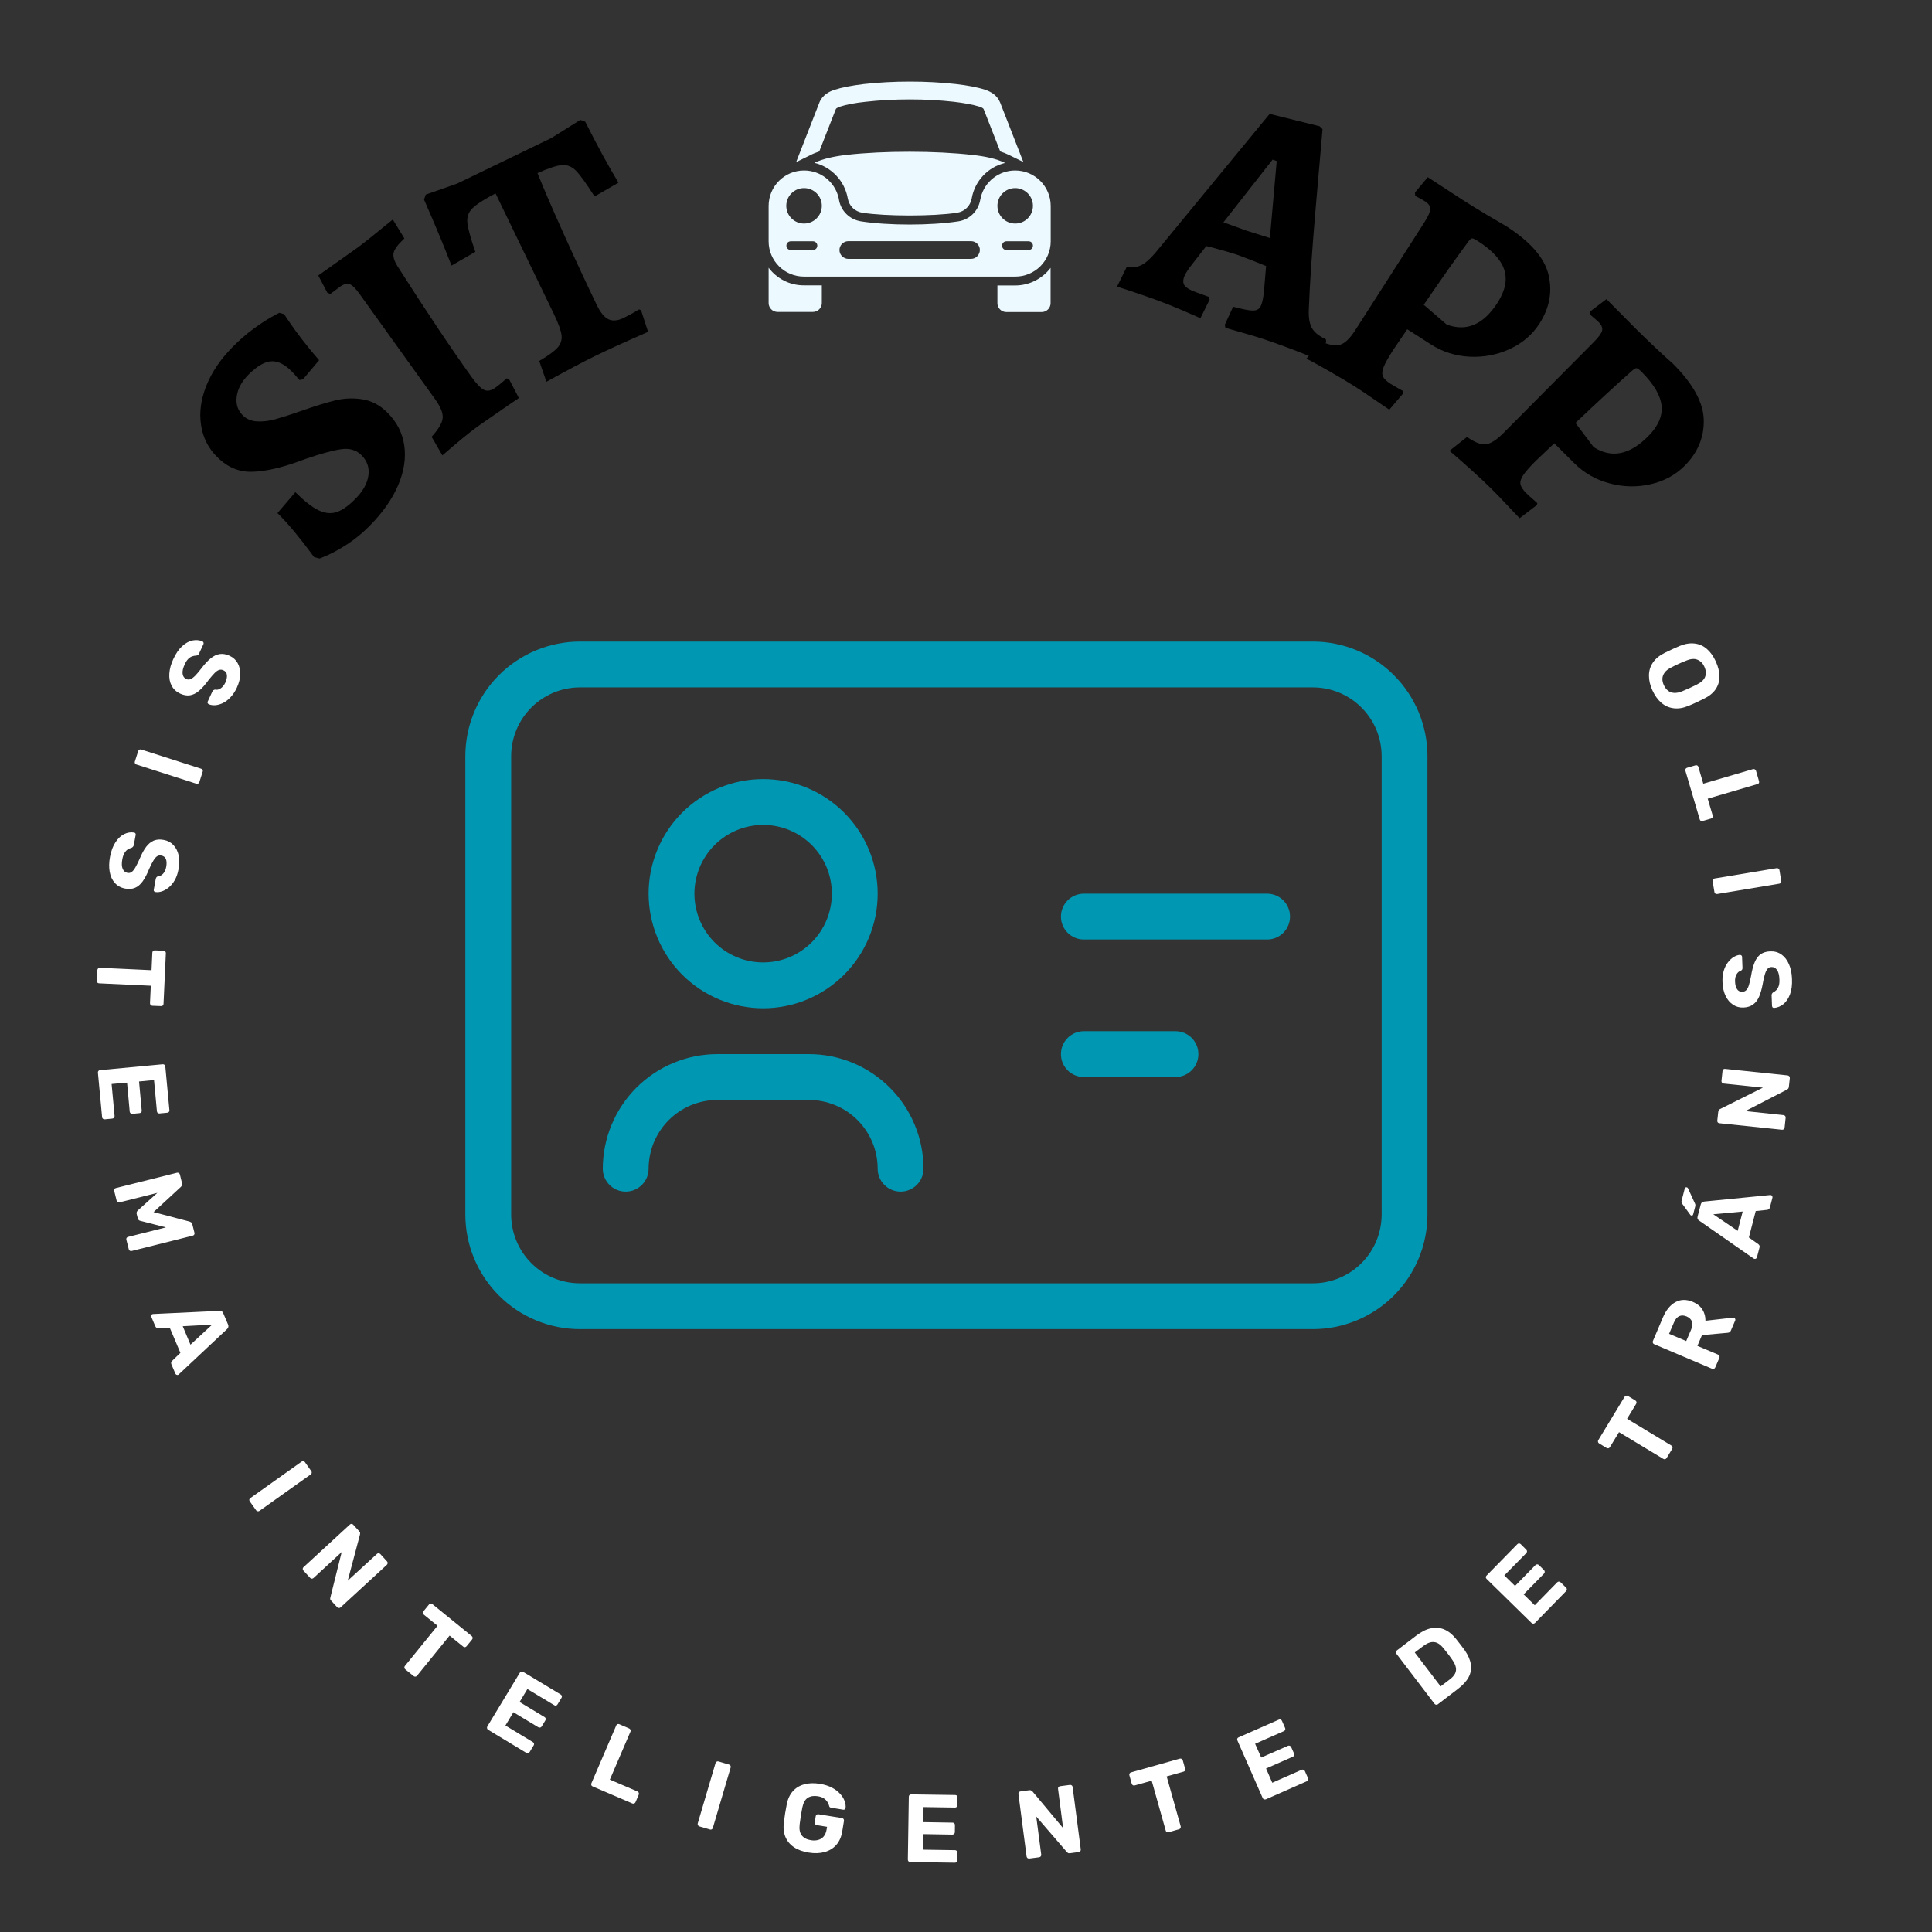<svg xmlns="http://www.w3.org/2000/svg" xmlns:xlink="http://www.w3.org/1999/xlink" width="500" zoomAndPan="magnify" viewBox="0 0 375 375" height="500" preserveAspectRatio="xMidYMid meet" version="1.0"><rect x="0" y="0" width="375" height="375" fill="#333333" stroke="none"/><defs><g/><clipPath id="722834cc33"><path d="M 90.32 124.504 L 277.07 124.504 L 277.07 258 L 90.32 258 Z M 90.32 124.504 " clip-rule="nonzero"/></clipPath><clipPath id="a3e3e84329"><path d="M 149.191 15.621 L 203.941 15.621 L 203.941 60.621 L 149.191 60.621 Z M 149.191 15.621 " clip-rule="nonzero"/></clipPath></defs><g fill="#ffffff" fill-opacity="1"><g transform="translate(36.368, 122.456)"><g><path d="M -2.734 5.484 C -2.234 4.391 -1.656 3.547 -1 2.953 C -0.344 2.367 0.32 2.004 1 1.859 C 1.688 1.723 2.328 1.781 2.922 2.031 C 3.023 2.082 3.094 2.156 3.125 2.25 C 3.164 2.352 3.164 2.457 3.125 2.562 L 2.266 4.406 C 2.203 4.551 2.125 4.648 2.031 4.703 C 1.938 4.754 1.828 4.785 1.703 4.797 C 1.461 4.805 1.211 4.852 0.953 4.938 C 0.691 5.02 0.43 5.188 0.172 5.438 C -0.078 5.688 -0.305 6.039 -0.516 6.5 C -0.859 7.238 -0.992 7.848 -0.922 8.328 C -0.859 8.816 -0.625 9.156 -0.219 9.344 C 0.062 9.469 0.344 9.473 0.625 9.359 C 0.906 9.242 1.219 9.008 1.562 8.656 C 1.906 8.301 2.316 7.805 2.797 7.172 C 3.391 6.398 3.969 5.785 4.531 5.328 C 5.094 4.867 5.672 4.594 6.266 4.5 C 6.867 4.406 7.508 4.516 8.188 4.828 C 8.875 5.141 9.395 5.609 9.75 6.234 C 10.102 6.859 10.273 7.578 10.266 8.391 C 10.254 9.211 10.031 10.098 9.594 11.047 C 9.238 11.797 8.82 12.414 8.344 12.906 C 7.875 13.406 7.383 13.773 6.875 14.016 C 6.363 14.254 5.875 14.391 5.406 14.422 C 4.938 14.453 4.523 14.391 4.172 14.234 C 4.066 14.191 3.988 14.117 3.938 14.016 C 3.895 13.922 3.898 13.816 3.953 13.703 L 4.828 11.812 C 4.879 11.695 4.945 11.602 5.031 11.531 C 5.125 11.457 5.242 11.41 5.391 11.391 C 5.723 11.484 6.07 11.41 6.438 11.172 C 6.812 10.93 7.125 10.551 7.375 10.031 C 7.625 9.469 7.723 8.973 7.672 8.547 C 7.629 8.129 7.398 7.828 6.984 7.641 C 6.703 7.516 6.426 7.492 6.156 7.578 C 5.895 7.66 5.602 7.863 5.281 8.188 C 4.969 8.508 4.578 8.961 4.109 9.547 C 3.453 10.453 2.832 11.148 2.25 11.641 C 1.664 12.129 1.082 12.414 0.5 12.5 C -0.082 12.594 -0.719 12.484 -1.406 12.172 C -2.156 11.816 -2.707 11.301 -3.062 10.625 C -3.414 9.957 -3.562 9.176 -3.5 8.281 C -3.445 7.395 -3.191 6.461 -2.734 5.484 Z M -2.734 5.484 "/></g></g></g><g fill="#ffffff" fill-opacity="1"><g transform="translate(27.391, 144.018)"><g><path d="M -0.562 1.75 C -0.52 1.633 -0.441 1.547 -0.328 1.484 C -0.223 1.43 -0.102 1.426 0.031 1.469 L 11.641 5.188 C 11.785 5.227 11.883 5.301 11.938 5.406 C 11.988 5.52 11.992 5.633 11.953 5.75 L 11.297 7.812 C 11.254 7.926 11.18 8.008 11.078 8.062 C 10.973 8.125 10.848 8.133 10.703 8.094 L -0.906 4.375 C -1.039 4.332 -1.133 4.254 -1.188 4.141 C -1.25 4.035 -1.258 3.926 -1.219 3.812 Z M -0.562 1.75 "/></g></g></g><g fill="#ffffff" fill-opacity="1"><g transform="translate(22.68, 160.329)"><g><path d="M -1.328 5.984 C -1.098 4.797 -0.734 3.836 -0.234 3.109 C 0.254 2.379 0.812 1.863 1.438 1.562 C 2.062 1.258 2.695 1.16 3.344 1.266 C 3.457 1.285 3.539 1.336 3.594 1.422 C 3.656 1.504 3.676 1.602 3.656 1.719 L 3.281 3.719 C 3.25 3.863 3.191 3.973 3.109 4.047 C 3.035 4.129 2.938 4.195 2.812 4.25 C 2.582 4.301 2.348 4.398 2.109 4.547 C 1.879 4.703 1.672 4.93 1.484 5.234 C 1.297 5.547 1.156 5.945 1.062 6.438 C 0.914 7.238 0.938 7.859 1.125 8.297 C 1.312 8.742 1.625 9.008 2.062 9.094 C 2.363 9.156 2.633 9.098 2.875 8.922 C 3.125 8.742 3.367 8.441 3.609 8.016 C 3.859 7.586 4.145 7.004 4.469 6.266 C 4.832 5.391 5.234 4.656 5.672 4.062 C 6.109 3.477 6.609 3.066 7.172 2.828 C 7.742 2.598 8.395 2.555 9.125 2.703 C 9.863 2.836 10.477 3.164 10.969 3.688 C 11.469 4.207 11.805 4.863 11.984 5.656 C 12.172 6.457 12.164 7.367 11.969 8.391 C 11.82 9.211 11.578 9.922 11.234 10.516 C 10.891 11.109 10.5 11.582 10.062 11.938 C 9.625 12.289 9.18 12.539 8.734 12.688 C 8.285 12.832 7.875 12.875 7.5 12.812 C 7.383 12.789 7.289 12.738 7.219 12.656 C 7.156 12.57 7.141 12.469 7.172 12.344 L 7.547 10.281 C 7.578 10.156 7.625 10.047 7.688 9.953 C 7.75 9.867 7.852 9.801 8 9.75 C 8.344 9.75 8.664 9.586 8.969 9.266 C 9.27 8.953 9.473 8.508 9.578 7.938 C 9.691 7.332 9.676 6.832 9.531 6.438 C 9.383 6.051 9.082 5.816 8.625 5.734 C 8.332 5.672 8.066 5.711 7.828 5.859 C 7.598 6.004 7.363 6.27 7.125 6.656 C 6.883 7.039 6.609 7.578 6.297 8.266 C 5.891 9.285 5.461 10.109 5.016 10.734 C 4.566 11.359 4.066 11.781 3.516 12 C 2.973 12.227 2.336 12.273 1.609 12.141 C 0.785 11.984 0.117 11.617 -0.391 11.047 C -0.898 10.484 -1.234 9.766 -1.391 8.891 C -1.547 8.016 -1.523 7.047 -1.328 5.984 Z M -1.328 5.984 "/></g></g></g><g fill="#ffffff" fill-opacity="1"><g transform="translate(19.114, 183.547)"><g><path d="M -0.219 4.75 C -0.207 4.613 -0.156 4.504 -0.062 4.422 C 0.02 4.336 0.129 4.297 0.266 4.297 L 10.297 4.766 L 10.453 1.344 C 10.461 1.219 10.516 1.113 10.609 1.031 C 10.703 0.945 10.816 0.91 10.953 0.922 L 12.641 0.984 C 12.785 0.992 12.895 1.047 12.969 1.141 C 13.051 1.234 13.086 1.344 13.078 1.469 L 12.625 11.297 C 12.625 11.43 12.578 11.539 12.484 11.625 C 12.398 11.707 12.285 11.742 12.141 11.734 L 10.453 11.672 C 10.316 11.66 10.207 11.609 10.125 11.516 C 10.039 11.422 10 11.305 10 11.172 L 10.156 7.781 L 0.125 7.312 C -0.008 7.312 -0.117 7.266 -0.203 7.172 C -0.285 7.086 -0.32 6.977 -0.312 6.844 Z M -0.219 4.75 "/></g></g></g><g fill="#ffffff" fill-opacity="1"><g transform="translate(18.834, 206.368)"><g><path d="M 0.172 1.828 C 0.16 1.711 0.191 1.602 0.266 1.5 C 0.348 1.406 0.457 1.352 0.594 1.344 L 12.734 0.203 C 12.879 0.191 13 0.227 13.094 0.312 C 13.188 0.395 13.238 0.492 13.25 0.609 L 14.047 9.109 C 14.055 9.242 14.023 9.359 13.953 9.453 C 13.879 9.547 13.77 9.598 13.625 9.609 L 12.141 9.75 C 12.004 9.77 11.883 9.738 11.781 9.656 C 11.688 9.57 11.633 9.461 11.625 9.328 L 11.062 3.266 L 8.156 3.547 L 8.672 9.188 C 8.691 9.32 8.66 9.438 8.578 9.531 C 8.492 9.625 8.383 9.676 8.25 9.688 L 6.859 9.828 C 6.734 9.836 6.617 9.801 6.516 9.719 C 6.422 9.645 6.363 9.539 6.344 9.406 L 5.828 3.766 L 2.828 4.031 L 3.406 10.234 C 3.414 10.367 3.379 10.484 3.297 10.578 C 3.211 10.68 3.102 10.738 2.969 10.75 L 1.484 10.891 C 1.348 10.898 1.234 10.863 1.141 10.781 C 1.047 10.707 0.992 10.602 0.984 10.469 Z M 0.172 1.828 "/></g></g></g><g fill="#ffffff" fill-opacity="1"><g transform="translate(21.714, 229.36)"><g><path d="M 0.453 1.797 C 0.422 1.672 0.438 1.551 0.5 1.438 C 0.562 1.332 0.66 1.266 0.797 1.234 L 12.641 -1.734 C 12.773 -1.766 12.895 -1.742 13 -1.672 C 13.102 -1.609 13.172 -1.516 13.203 -1.391 L 13.625 0.328 C 13.676 0.516 13.66 0.664 13.578 0.781 C 13.504 0.895 13.445 0.969 13.406 1 L 8.094 5.906 L 15.094 7.75 C 15.145 7.77 15.227 7.812 15.344 7.875 C 15.469 7.938 15.555 8.062 15.609 8.25 L 16.031 9.922 C 16.062 10.066 16.047 10.188 15.984 10.281 C 15.922 10.383 15.82 10.453 15.688 10.484 L 3.844 13.453 C 3.707 13.484 3.586 13.469 3.484 13.406 C 3.379 13.352 3.312 13.254 3.281 13.109 L 2.812 11.266 C 2.781 11.141 2.797 11.023 2.859 10.922 C 2.922 10.816 3.02 10.75 3.156 10.719 L 10.5 8.875 L 5.609 7.625 C 5.484 7.613 5.363 7.566 5.25 7.484 C 5.145 7.41 5.07 7.285 5.031 7.109 L 4.812 6.266 C 4.781 6.109 4.789 5.969 4.844 5.844 C 4.906 5.727 4.988 5.625 5.094 5.531 L 8.828 2.172 L 1.484 4.016 C 1.348 4.047 1.227 4.023 1.125 3.953 C 1.02 3.891 0.953 3.797 0.922 3.672 Z M 0.453 1.797 "/></g></g></g><g fill="#ffffff" fill-opacity="1"><g transform="translate(29.126, 255.032)"><g><path d="M 0.25 0.578 C 0.195 0.473 0.191 0.367 0.234 0.266 C 0.285 0.16 0.352 0.086 0.438 0.047 C 0.5 0.023 0.555 0.016 0.609 0.016 L 13.484 -0.594 C 13.617 -0.613 13.754 -0.586 13.891 -0.516 C 14.023 -0.453 14.129 -0.328 14.203 -0.141 L 15.141 2.062 C 15.211 2.25 15.227 2.41 15.188 2.547 C 15.145 2.691 15.07 2.816 14.969 2.922 L 5.578 11.734 C 5.547 11.773 5.5 11.805 5.438 11.828 C 5.352 11.867 5.254 11.863 5.141 11.812 C 5.035 11.77 4.961 11.703 4.922 11.609 L 4.141 9.781 C 4.078 9.625 4.066 9.488 4.109 9.375 C 4.16 9.258 4.211 9.176 4.266 9.125 L 5.891 7.562 L 3.828 2.688 L 1.578 2.781 C 1.504 2.77 1.41 2.742 1.297 2.703 C 1.18 2.66 1.086 2.555 1.016 2.391 Z M 6.344 2.391 L 7.844 5.969 L 12.062 2.078 Z M 6.344 2.391 "/></g></g></g><g fill="#ffffff" fill-opacity="1"><g transform="translate(39.467, 277.048)"><g/></g></g><g fill="#ffffff" fill-opacity="1"><g transform="translate(47.411, 289.897)"><g><path d="M 1.062 1.5 C 0.988 1.395 0.961 1.281 0.984 1.156 C 1.016 1.039 1.082 0.945 1.188 0.875 L 11.141 -6.203 C 11.254 -6.285 11.367 -6.316 11.484 -6.297 C 11.598 -6.273 11.691 -6.211 11.766 -6.109 L 13.016 -4.344 C 13.086 -4.25 13.113 -4.141 13.094 -4.016 C 13.082 -3.898 13.02 -3.801 12.906 -3.719 L 2.953 3.359 C 2.848 3.43 2.734 3.457 2.609 3.438 C 2.484 3.414 2.383 3.359 2.312 3.266 Z M 1.062 1.5 "/></g></g></g><g fill="#ffffff" fill-opacity="1"><g transform="translate(57.634, 303.481)"><g><path d="M 1.25 1.359 C 1.164 1.266 1.125 1.148 1.125 1.016 C 1.133 0.891 1.188 0.785 1.281 0.703 L 10.266 -7.562 C 10.367 -7.664 10.484 -7.711 10.609 -7.703 C 10.734 -7.691 10.836 -7.641 10.922 -7.547 L 12.078 -6.281 C 12.211 -6.145 12.273 -6.016 12.266 -5.891 C 12.266 -5.773 12.254 -5.68 12.234 -5.609 L 9.859 3.328 L 15.516 -1.859 C 15.617 -1.961 15.734 -2.008 15.859 -2 C 15.984 -1.988 16.094 -1.938 16.188 -1.844 L 17.484 -0.422 C 17.578 -0.328 17.617 -0.219 17.609 -0.094 C 17.609 0.031 17.555 0.145 17.453 0.25 L 8.469 8.516 C 8.375 8.598 8.266 8.633 8.141 8.625 C 8.016 8.625 7.906 8.578 7.812 8.484 L 6.641 7.203 C 6.504 7.066 6.441 6.938 6.453 6.812 C 6.473 6.688 6.488 6.598 6.5 6.547 L 8.688 -2.234 L 3.219 2.812 C 3.125 2.895 3.016 2.938 2.891 2.938 C 2.766 2.938 2.656 2.883 2.562 2.781 Z M 1.25 1.359 "/></g></g></g><g fill="#ffffff" fill-opacity="1"><g transform="translate(74.97, 321.013)"><g><path d="M 3.688 3 C 3.582 2.906 3.523 2.797 3.516 2.672 C 3.504 2.555 3.539 2.445 3.625 2.344 L 9.953 -5.453 L 7.297 -7.609 C 7.191 -7.691 7.133 -7.797 7.125 -7.922 C 7.113 -8.055 7.148 -8.176 7.234 -8.281 L 8.297 -9.578 C 8.391 -9.691 8.492 -9.754 8.609 -9.766 C 8.734 -9.773 8.848 -9.738 8.953 -9.656 L 16.594 -3.453 C 16.695 -3.367 16.754 -3.266 16.766 -3.141 C 16.785 -3.016 16.75 -2.895 16.656 -2.781 L 15.594 -1.484 C 15.508 -1.379 15.406 -1.316 15.281 -1.297 C 15.156 -1.285 15.039 -1.32 14.938 -1.406 L 12.297 -3.547 L 5.969 4.25 C 5.883 4.352 5.781 4.41 5.656 4.422 C 5.531 4.43 5.414 4.395 5.312 4.312 Z M 3.688 3 "/></g></g></g><g fill="#ffffff" fill-opacity="1"><g transform="translate(93.163, 334.795)"><g><path d="M 1.578 0.953 C 1.473 0.891 1.406 0.797 1.375 0.672 C 1.344 0.547 1.359 0.426 1.422 0.312 L 7.734 -10.125 C 7.805 -10.25 7.898 -10.32 8.016 -10.344 C 8.141 -10.375 8.254 -10.359 8.359 -10.297 L 15.672 -5.891 C 15.785 -5.816 15.859 -5.723 15.891 -5.609 C 15.922 -5.492 15.898 -5.375 15.828 -5.25 L 15.047 -3.969 C 14.984 -3.852 14.891 -3.781 14.766 -3.75 C 14.648 -3.719 14.535 -3.738 14.422 -3.812 L 9.203 -6.953 L 7.688 -4.438 L 12.531 -1.516 C 12.656 -1.441 12.727 -1.348 12.75 -1.234 C 12.781 -1.117 12.766 -1.004 12.703 -0.891 L 11.984 0.297 C 11.922 0.41 11.828 0.484 11.703 0.516 C 11.578 0.555 11.453 0.539 11.328 0.469 L 6.484 -2.453 L 4.938 0.125 L 10.266 3.344 C 10.379 3.406 10.453 3.5 10.484 3.625 C 10.516 3.75 10.492 3.867 10.422 3.984 L 9.641 5.266 C 9.578 5.379 9.484 5.453 9.359 5.484 C 9.234 5.516 9.113 5.5 9 5.438 Z M 1.578 0.953 "/></g></g></g><g fill="#ffffff" fill-opacity="1"><g transform="translate(113.323, 346.018)"><g><path d="M 1.688 0.719 C 1.57 0.676 1.492 0.594 1.453 0.469 C 1.41 0.352 1.414 0.234 1.469 0.109 L 6.281 -11.094 C 6.332 -11.227 6.41 -11.316 6.516 -11.359 C 6.629 -11.398 6.742 -11.398 6.859 -11.359 L 8.812 -10.516 C 8.926 -10.461 9.004 -10.379 9.047 -10.266 C 9.098 -10.16 9.098 -10.039 9.047 -9.906 L 5.047 -0.594 L 10.406 1.703 C 10.531 1.754 10.613 1.836 10.656 1.953 C 10.707 2.078 10.707 2.203 10.656 2.328 L 10.031 3.781 C 9.977 3.906 9.891 3.988 9.766 4.031 C 9.648 4.082 9.531 4.082 9.406 4.031 Z M 1.688 0.719 "/></g></g></g><g fill="#ffffff" fill-opacity="1"><g transform="translate(133.976, 353.985)"><g><path d="M 1.766 0.516 C 1.648 0.484 1.562 0.41 1.5 0.297 C 1.438 0.191 1.422 0.07 1.453 -0.062 L 4.906 -11.766 C 4.945 -11.898 5.02 -11.992 5.125 -12.047 C 5.238 -12.109 5.352 -12.125 5.469 -12.094 L 7.547 -11.484 C 7.66 -11.441 7.75 -11.367 7.812 -11.266 C 7.875 -11.16 7.883 -11.039 7.844 -10.906 L 4.391 0.797 C 4.359 0.93 4.285 1.031 4.172 1.094 C 4.066 1.156 3.957 1.164 3.844 1.125 Z M 1.766 0.516 "/></g></g></g><g fill="#ffffff" fill-opacity="1"><g transform="translate(150.408, 358.335)"><g><path d="M 6.562 1.25 C 5.395 1.062 4.43 0.707 3.672 0.188 C 2.91 -0.332 2.363 -1 2.031 -1.812 C 1.695 -2.633 1.602 -3.586 1.75 -4.672 C 1.812 -5.191 1.891 -5.754 1.984 -6.359 C 2.086 -6.973 2.191 -7.551 2.297 -8.094 C 2.492 -9.125 2.879 -9.969 3.453 -10.625 C 4.023 -11.281 4.758 -11.734 5.656 -11.984 C 6.551 -12.242 7.57 -12.281 8.719 -12.094 C 9.625 -11.945 10.406 -11.703 11.062 -11.359 C 11.719 -11.016 12.25 -10.613 12.656 -10.156 C 13.07 -9.707 13.363 -9.238 13.531 -8.75 C 13.707 -8.27 13.77 -7.816 13.719 -7.391 C 13.695 -7.273 13.641 -7.188 13.547 -7.125 C 13.461 -7.07 13.359 -7.055 13.234 -7.078 L 10.938 -7.453 C 10.812 -7.473 10.719 -7.508 10.656 -7.562 C 10.594 -7.613 10.551 -7.695 10.531 -7.812 C 10.477 -8.031 10.375 -8.27 10.219 -8.531 C 10.062 -8.801 9.832 -9.039 9.531 -9.25 C 9.238 -9.457 8.836 -9.602 8.328 -9.688 C 7.547 -9.812 6.895 -9.707 6.375 -9.375 C 5.863 -9.039 5.516 -8.422 5.328 -7.516 C 5.117 -6.461 4.945 -5.383 4.812 -4.281 C 4.688 -3.312 4.82 -2.578 5.219 -2.078 C 5.625 -1.578 6.211 -1.27 6.984 -1.156 C 7.484 -1.07 7.953 -1.086 8.391 -1.203 C 8.828 -1.316 9.188 -1.539 9.469 -1.875 C 9.758 -2.219 9.953 -2.688 10.047 -3.281 L 10.125 -3.75 L 8.109 -4.078 C 7.984 -4.098 7.883 -4.16 7.812 -4.266 C 7.738 -4.367 7.711 -4.484 7.734 -4.609 L 7.922 -5.797 C 7.941 -5.93 8.004 -6.035 8.109 -6.109 C 8.211 -6.18 8.328 -6.207 8.453 -6.188 L 13.016 -5.453 C 13.148 -5.43 13.254 -5.367 13.328 -5.266 C 13.398 -5.16 13.426 -5.039 13.406 -4.906 L 13.078 -2.891 C 12.91 -1.828 12.531 -0.953 11.938 -0.266 C 11.352 0.41 10.594 0.879 9.656 1.141 C 8.727 1.398 7.695 1.438 6.562 1.25 Z M 6.562 1.25 "/></g></g></g><g fill="#ffffff" fill-opacity="1"><g transform="translate(174.821, 361.395)"><g><path d="M 1.844 0.031 C 1.719 0.031 1.609 -0.016 1.516 -0.109 C 1.43 -0.203 1.391 -0.316 1.391 -0.453 L 1.578 -12.656 C 1.578 -12.801 1.625 -12.91 1.719 -12.984 C 1.812 -13.066 1.922 -13.109 2.047 -13.109 L 10.578 -12.984 C 10.711 -12.984 10.82 -12.941 10.906 -12.859 C 10.988 -12.773 11.031 -12.66 11.031 -12.516 L 11.016 -11.016 C 11.016 -10.879 10.969 -10.766 10.875 -10.672 C 10.781 -10.586 10.664 -10.547 10.531 -10.547 L 4.438 -10.641 L 4.406 -7.719 L 10.078 -7.625 C 10.211 -7.625 10.32 -7.578 10.406 -7.484 C 10.488 -7.398 10.531 -7.289 10.531 -7.156 L 10.516 -5.766 C 10.516 -5.641 10.469 -5.531 10.375 -5.438 C 10.281 -5.344 10.164 -5.297 10.031 -5.297 L 4.359 -5.391 L 4.312 -2.375 L 10.547 -2.281 C 10.68 -2.281 10.789 -2.234 10.875 -2.141 C 10.969 -2.047 11.016 -1.93 11.016 -1.797 L 10.984 -0.297 C 10.984 -0.16 10.938 -0.051 10.844 0.031 C 10.758 0.113 10.648 0.156 10.516 0.156 Z M 1.844 0.031 "/></g></g></g><g fill="#ffffff" fill-opacity="1"><g transform="translate(197.944, 360.981)"><g><path d="M 1.828 -0.234 C 1.703 -0.223 1.586 -0.254 1.484 -0.328 C 1.391 -0.41 1.332 -0.52 1.312 -0.656 L -0.266 -12.75 C -0.285 -12.895 -0.254 -13.016 -0.172 -13.109 C -0.098 -13.203 0 -13.254 0.125 -13.266 L 1.828 -13.5 C 2.016 -13.52 2.156 -13.492 2.25 -13.422 C 2.352 -13.348 2.426 -13.289 2.469 -13.25 L 8.406 -6.141 L 7.422 -13.75 C 7.398 -13.895 7.426 -14.016 7.5 -14.109 C 7.582 -14.203 7.691 -14.258 7.828 -14.281 L 9.734 -14.531 C 9.867 -14.539 9.984 -14.508 10.078 -14.438 C 10.172 -14.375 10.227 -14.27 10.25 -14.125 L 11.828 -2.031 C 11.848 -1.906 11.82 -1.785 11.75 -1.672 C 11.676 -1.566 11.57 -1.508 11.438 -1.5 L 9.719 -1.266 C 9.531 -1.242 9.391 -1.273 9.297 -1.359 C 9.203 -1.441 9.133 -1.504 9.094 -1.547 L 3.188 -8.391 L 4.156 -1.016 C 4.176 -0.879 4.145 -0.758 4.062 -0.656 C 3.988 -0.562 3.883 -0.504 3.75 -0.484 Z M 1.828 -0.234 "/></g></g></g><g fill="#ffffff" fill-opacity="1"><g transform="translate(222.262, 356.912)"><g><path d="M 4.578 -1.281 C 4.441 -1.25 4.316 -1.258 4.203 -1.312 C 4.098 -1.375 4.031 -1.473 4 -1.609 L 1.281 -11.281 L -2.016 -10.359 C -2.141 -10.328 -2.254 -10.336 -2.359 -10.391 C -2.473 -10.453 -2.551 -10.551 -2.594 -10.688 L -3.047 -12.312 C -3.086 -12.445 -3.078 -12.566 -3.016 -12.672 C -2.953 -12.785 -2.859 -12.859 -2.734 -12.891 L 6.734 -15.562 C 6.867 -15.594 6.988 -15.578 7.094 -15.516 C 7.195 -15.461 7.27 -15.367 7.312 -15.234 L 7.766 -13.609 C 7.805 -13.473 7.797 -13.348 7.734 -13.234 C 7.68 -13.129 7.586 -13.062 7.453 -13.031 L 4.188 -12.109 L 6.906 -2.438 C 6.938 -2.301 6.922 -2.176 6.859 -2.062 C 6.805 -1.957 6.719 -1.891 6.594 -1.859 Z M 4.578 -1.281 "/></g></g></g><g fill="#ffffff" fill-opacity="1"><g transform="translate(244.008, 349.983)"><g><path d="M 1.688 -0.734 C 1.57 -0.691 1.453 -0.691 1.328 -0.734 C 1.211 -0.785 1.129 -0.867 1.078 -0.984 L -3.828 -12.156 C -3.891 -12.289 -3.895 -12.414 -3.844 -12.531 C -3.789 -12.645 -3.707 -12.723 -3.594 -12.766 L 4.219 -16.203 C 4.344 -16.254 4.457 -16.258 4.562 -16.219 C 4.676 -16.176 4.766 -16.086 4.828 -15.953 L 5.422 -14.594 C 5.484 -14.469 5.488 -14.344 5.438 -14.219 C 5.395 -14.102 5.312 -14.02 5.188 -13.969 L -0.391 -11.516 L 0.797 -8.844 L 5.984 -11.125 C 6.109 -11.176 6.227 -11.176 6.344 -11.125 C 6.457 -11.082 6.547 -11 6.609 -10.875 L 7.172 -9.609 C 7.211 -9.492 7.211 -9.375 7.172 -9.25 C 7.129 -9.133 7.047 -9.051 6.922 -9 L 1.734 -6.719 L 2.938 -3.953 L 8.641 -6.469 C 8.766 -6.52 8.883 -6.52 9 -6.469 C 9.125 -6.426 9.211 -6.344 9.266 -6.219 L 9.875 -4.844 C 9.926 -4.727 9.926 -4.609 9.875 -4.484 C 9.832 -4.367 9.75 -4.285 9.625 -4.234 Z M 1.688 -0.734 "/></g></g></g><g fill="#ffffff" fill-opacity="1"><g transform="translate(264.631, 339.974)"><g/></g></g><g fill="#ffffff" fill-opacity="1"><g transform="translate(277.606, 331.916)"><g><path d="M 1.469 -1.109 C 1.363 -1.035 1.25 -1.008 1.125 -1.031 C 1.008 -1.051 0.91 -1.113 0.828 -1.219 L -6.562 -10.922 C -6.656 -11.035 -6.691 -11.148 -6.672 -11.266 C -6.648 -11.391 -6.586 -11.488 -6.484 -11.562 L -2.719 -14.438 C -1.727 -15.195 -0.781 -15.672 0.125 -15.859 C 1.031 -16.055 1.883 -15.988 2.688 -15.656 C 3.5 -15.32 4.258 -14.723 4.969 -13.859 C 5.312 -13.43 5.609 -13.051 5.859 -12.719 C 6.109 -12.395 6.395 -12.016 6.719 -11.578 C 7.375 -10.617 7.766 -9.703 7.891 -8.828 C 8.016 -7.961 7.863 -7.133 7.438 -6.344 C 7.008 -5.562 6.301 -4.797 5.312 -4.047 Z M 2.016 -4.594 L 3.766 -5.922 C 4.266 -6.297 4.613 -6.676 4.812 -7.062 C 5.008 -7.445 5.062 -7.859 4.969 -8.297 C 4.883 -8.742 4.648 -9.234 4.266 -9.766 C 4.055 -10.066 3.867 -10.332 3.703 -10.562 C 3.535 -10.801 3.359 -11.031 3.172 -11.25 C 2.992 -11.477 2.789 -11.727 2.562 -12 C 1.988 -12.727 1.383 -13.125 0.75 -13.188 C 0.125 -13.258 -0.566 -13.008 -1.328 -12.438 L -3 -11.172 Z M 2.016 -4.594 "/></g></g></g><g fill="#ffffff" fill-opacity="1"><g transform="translate(296.628, 316.341)"><g><path d="M 1.297 -1.312 C 1.203 -1.227 1.094 -1.188 0.969 -1.188 C 0.844 -1.188 0.734 -1.234 0.641 -1.328 L -8.078 -9.875 C -8.18 -9.969 -8.234 -10.078 -8.234 -10.203 C -8.234 -10.328 -8.188 -10.43 -8.094 -10.516 L -2.125 -16.609 C -2.031 -16.711 -1.922 -16.766 -1.797 -16.766 C -1.672 -16.766 -1.555 -16.719 -1.453 -16.625 L -0.391 -15.562 C -0.285 -15.469 -0.234 -15.359 -0.234 -15.234 C -0.234 -15.109 -0.281 -14.992 -0.375 -14.891 L -4.641 -10.547 L -2.562 -8.516 L 1.406 -12.562 C 1.5 -12.656 1.609 -12.703 1.734 -12.703 C 1.859 -12.703 1.973 -12.656 2.078 -12.562 L 3.062 -11.578 C 3.156 -11.492 3.203 -11.383 3.203 -11.25 C 3.211 -11.125 3.172 -11.016 3.078 -10.922 L -0.891 -6.875 L 1.266 -4.766 L 5.625 -9.219 C 5.719 -9.312 5.828 -9.359 5.953 -9.359 C 6.078 -9.359 6.188 -9.312 6.281 -9.219 L 7.359 -8.172 C 7.453 -8.078 7.5 -7.969 7.5 -7.844 C 7.5 -7.719 7.453 -7.609 7.359 -7.516 Z M 1.297 -1.312 "/></g></g></g><g fill="#ffffff" fill-opacity="1"><g transform="translate(312.04, 299.371)"><g/></g></g><g fill="#ffffff" fill-opacity="1"><g transform="translate(321.033, 287.074)"><g><path d="M 2.453 -4.062 C 2.391 -3.945 2.297 -3.875 2.172 -3.844 C 2.047 -3.812 1.926 -3.832 1.812 -3.906 L -6.781 -9.094 L -8.562 -6.172 C -8.625 -6.066 -8.711 -6 -8.828 -5.969 C -8.953 -5.938 -9.078 -5.957 -9.203 -6.031 L -10.641 -6.906 C -10.766 -6.977 -10.836 -7.07 -10.859 -7.188 C -10.891 -7.312 -10.875 -7.426 -10.812 -7.531 L -5.703 -15.953 C -5.641 -16.066 -5.547 -16.141 -5.422 -16.172 C -5.305 -16.211 -5.188 -16.195 -5.062 -16.125 L -3.625 -15.25 C -3.5 -15.176 -3.422 -15.078 -3.391 -14.953 C -3.367 -14.828 -3.391 -14.707 -3.453 -14.594 L -5.219 -11.688 L 3.375 -6.5 C 3.488 -6.426 3.562 -6.328 3.594 -6.203 C 3.625 -6.086 3.609 -5.973 3.547 -5.859 Z M 2.453 -4.062 "/></g></g></g><g fill="#ffffff" fill-opacity="1"><g transform="translate(332.2, 267.143)"><g><path d="M 0.719 -1.703 C 0.664 -1.586 0.582 -1.504 0.469 -1.453 C 0.352 -1.41 0.234 -1.414 0.109 -1.469 L -11.125 -6.234 C -11.25 -6.285 -11.332 -6.367 -11.375 -6.484 C -11.426 -6.609 -11.426 -6.727 -11.375 -6.844 L -9.422 -11.438 C -8.805 -12.875 -7.992 -13.863 -6.984 -14.406 C -5.973 -14.957 -4.844 -14.969 -3.594 -14.438 C -2.758 -14.082 -2.145 -13.582 -1.75 -12.938 C -1.352 -12.301 -1.16 -11.582 -1.172 -10.781 L 4.188 -11.391 C 4.27 -11.398 4.344 -11.395 4.406 -11.375 C 4.488 -11.332 4.551 -11.254 4.594 -11.141 C 4.645 -11.035 4.648 -10.941 4.609 -10.859 L 3.781 -8.922 C 3.695 -8.711 3.578 -8.578 3.422 -8.516 C 3.266 -8.461 3.141 -8.438 3.047 -8.438 L -1.844 -8 L -2.734 -5.906 L 1.266 -4.219 C 1.391 -4.164 1.477 -4.078 1.531 -3.953 C 1.582 -3.836 1.582 -3.719 1.531 -3.594 Z M -4.906 -6.844 L -3.953 -9.062 C -3.691 -9.688 -3.641 -10.211 -3.797 -10.641 C -3.961 -11.066 -4.305 -11.395 -4.828 -11.625 C -5.348 -11.844 -5.816 -11.863 -6.234 -11.688 C -6.66 -11.508 -7.008 -11.102 -7.281 -10.469 L -8.234 -8.25 Z M -4.906 -6.844 "/></g></g></g><g fill="#ffffff" fill-opacity="1"><g transform="translate(340.862, 244.658)"><g><path d="M 0.156 -0.609 C 0.125 -0.492 0.062 -0.41 -0.031 -0.359 C -0.125 -0.305 -0.219 -0.289 -0.312 -0.312 C -0.375 -0.332 -0.43 -0.352 -0.484 -0.375 L -11.047 -7.734 C -11.172 -7.797 -11.266 -7.895 -11.328 -8.031 C -11.398 -8.176 -11.41 -8.344 -11.359 -8.531 L -10.75 -10.859 C -10.707 -11.047 -10.625 -11.18 -10.5 -11.266 C -10.375 -11.359 -10.238 -11.414 -10.094 -11.438 L 2.719 -12.703 C 2.77 -12.711 2.828 -12.707 2.891 -12.688 C 2.984 -12.664 3.055 -12.602 3.109 -12.5 C 3.172 -12.406 3.191 -12.305 3.172 -12.203 L 2.672 -10.281 C 2.629 -10.125 2.551 -10.008 2.438 -9.938 C 2.332 -9.875 2.242 -9.836 2.172 -9.828 L -0.078 -9.594 L -1.406 -4.469 L 0.438 -3.156 C 0.5 -3.113 0.562 -3.039 0.625 -2.938 C 0.688 -2.832 0.695 -2.691 0.656 -2.516 Z M -3.578 -5.75 L -2.609 -9.5 L -8.312 -8.969 Z M -12.219 -8.953 C -12.27 -8.754 -12.398 -8.68 -12.609 -8.734 C -12.691 -8.754 -12.754 -8.805 -12.797 -8.891 L -14.281 -10.922 C -14.406 -11.066 -14.473 -11.191 -14.484 -11.297 C -14.504 -11.398 -14.488 -11.531 -14.438 -11.688 L -13.859 -13.938 C -13.805 -14.164 -13.66 -14.25 -13.422 -14.188 C -13.336 -14.164 -13.273 -14.113 -13.234 -14.031 L -11.922 -11.172 C -11.859 -11.055 -11.816 -10.945 -11.797 -10.844 C -11.773 -10.75 -11.785 -10.617 -11.828 -10.453 Z M -12.219 -8.953 "/></g></g></g><g fill="#ffffff" fill-opacity="1"><g transform="translate(346.2, 220.719)"><g><path d="M 0.188 -1.828 C 0.176 -1.703 0.117 -1.602 0.016 -1.531 C -0.078 -1.457 -0.191 -1.426 -0.328 -1.438 L -12.469 -2.703 C -12.613 -2.723 -12.719 -2.773 -12.781 -2.859 C -12.852 -2.953 -12.883 -3.062 -12.875 -3.188 L -12.688 -4.906 C -12.664 -5.094 -12.613 -5.227 -12.531 -5.312 C -12.445 -5.395 -12.375 -5.445 -12.312 -5.469 L -4.016 -9.609 L -11.656 -10.406 C -11.801 -10.426 -11.906 -10.484 -11.969 -10.578 C -12.039 -10.672 -12.07 -10.785 -12.062 -10.922 L -11.859 -12.828 C -11.848 -12.961 -11.797 -13.07 -11.703 -13.156 C -11.617 -13.238 -11.504 -13.27 -11.359 -13.25 L 0.781 -11.984 C 0.906 -11.973 1.008 -11.914 1.094 -11.812 C 1.176 -11.719 1.211 -11.602 1.203 -11.469 L 1.016 -9.75 C 0.992 -9.562 0.93 -9.43 0.828 -9.359 C 0.734 -9.285 0.66 -9.234 0.609 -9.203 L -7.422 -5.062 L -0.031 -4.281 C 0.102 -4.27 0.211 -4.211 0.297 -4.109 C 0.379 -4.016 0.41 -3.898 0.391 -3.766 Z M 0.188 -1.828 "/></g></g></g><g fill="#ffffff" fill-opacity="1"><g transform="translate(347.901, 196.107)"><g><path d="M -0.078 -6.141 C -0.023 -4.93 -0.156 -3.914 -0.469 -3.094 C -0.781 -2.27 -1.207 -1.641 -1.75 -1.203 C -2.301 -0.766 -2.898 -0.52 -3.547 -0.469 C -3.66 -0.469 -3.754 -0.5 -3.828 -0.562 C -3.898 -0.633 -3.941 -0.727 -3.953 -0.844 L -4.031 -2.875 C -4.039 -3.031 -4.016 -3.156 -3.953 -3.25 C -3.898 -3.344 -3.82 -3.426 -3.719 -3.5 C -3.5 -3.602 -3.289 -3.754 -3.094 -3.953 C -2.906 -4.16 -2.754 -4.43 -2.641 -4.766 C -2.535 -5.109 -2.492 -5.531 -2.516 -6.031 C -2.547 -6.844 -2.703 -7.445 -2.984 -7.844 C -3.266 -8.238 -3.629 -8.426 -4.078 -8.406 C -4.391 -8.395 -4.641 -8.273 -4.828 -8.047 C -5.023 -7.816 -5.195 -7.461 -5.344 -6.984 C -5.488 -6.516 -5.629 -5.883 -5.766 -5.094 C -5.941 -4.145 -6.172 -3.336 -6.453 -2.672 C -6.742 -2.004 -7.141 -1.488 -7.641 -1.125 C -8.141 -0.77 -8.758 -0.578 -9.5 -0.547 C -10.25 -0.516 -10.922 -0.695 -11.516 -1.094 C -12.117 -1.488 -12.598 -2.051 -12.953 -2.781 C -13.316 -3.52 -13.52 -4.41 -13.562 -5.453 C -13.602 -6.285 -13.523 -7.023 -13.328 -7.672 C -13.129 -8.328 -12.852 -8.879 -12.5 -9.328 C -12.156 -9.773 -11.781 -10.117 -11.375 -10.359 C -10.977 -10.598 -10.586 -10.734 -10.203 -10.766 C -10.086 -10.766 -9.988 -10.734 -9.906 -10.672 C -9.82 -10.609 -9.773 -10.516 -9.766 -10.391 L -9.688 -8.297 C -9.676 -8.18 -9.691 -8.066 -9.734 -7.953 C -9.785 -7.848 -9.875 -7.758 -10 -7.688 C -10.332 -7.602 -10.609 -7.375 -10.828 -7 C -11.055 -6.625 -11.156 -6.145 -11.125 -5.562 C -11.102 -4.945 -10.973 -4.461 -10.734 -4.109 C -10.504 -3.754 -10.16 -3.586 -9.703 -3.609 C -9.398 -3.617 -9.148 -3.723 -8.953 -3.922 C -8.754 -4.117 -8.586 -4.43 -8.453 -4.859 C -8.316 -5.297 -8.176 -5.883 -8.031 -6.625 C -7.852 -7.719 -7.617 -8.613 -7.328 -9.312 C -7.035 -10.02 -6.645 -10.547 -6.156 -10.891 C -5.676 -11.234 -5.062 -11.422 -4.312 -11.453 C -3.477 -11.484 -2.75 -11.281 -2.125 -10.844 C -1.508 -10.406 -1.023 -9.781 -0.672 -8.969 C -0.316 -8.164 -0.117 -7.223 -0.078 -6.141 Z M -0.078 -6.141 "/></g></g></g><g fill="#ffffff" fill-opacity="1"><g transform="translate(346.041, 172.824)"><g><path d="M -0.297 -1.812 C -0.273 -1.695 -0.301 -1.586 -0.375 -1.484 C -0.457 -1.379 -0.566 -1.316 -0.703 -1.297 L -12.734 0.703 C -12.879 0.723 -13 0.695 -13.094 0.625 C -13.188 0.551 -13.242 0.457 -13.266 0.344 L -13.625 -1.797 C -13.645 -1.91 -13.617 -2.02 -13.547 -2.125 C -13.484 -2.227 -13.379 -2.289 -13.234 -2.312 L -1.203 -4.312 C -1.066 -4.332 -0.945 -4.305 -0.844 -4.234 C -0.738 -4.16 -0.676 -4.066 -0.656 -3.953 Z M -0.297 -1.812 "/></g></g></g><g fill="#ffffff" fill-opacity="1"><g transform="translate(342.764, 156.179)"><g><path d="M -1.344 -4.562 C -1.301 -4.426 -1.305 -4.301 -1.359 -4.188 C -1.422 -4.082 -1.52 -4.016 -1.656 -3.984 L -11.297 -1.156 L -10.328 2.125 C -10.297 2.25 -10.305 2.363 -10.359 2.469 C -10.422 2.582 -10.52 2.66 -10.656 2.703 L -12.266 3.172 C -12.41 3.211 -12.535 3.203 -12.641 3.141 C -12.742 3.086 -12.812 3 -12.844 2.875 L -15.625 -6.562 C -15.656 -6.695 -15.645 -6.816 -15.594 -6.922 C -15.539 -7.035 -15.441 -7.113 -15.297 -7.156 L -13.688 -7.625 C -13.551 -7.664 -13.426 -7.656 -13.312 -7.594 C -13.207 -7.539 -13.141 -7.445 -13.109 -7.312 L -12.156 -4.062 L -2.516 -6.891 C -2.379 -6.922 -2.254 -6.906 -2.141 -6.844 C -2.035 -6.789 -1.961 -6.695 -1.922 -6.562 Z M -1.344 -4.562 "/></g></g></g><g fill="#ffffff" fill-opacity="1"><g transform="translate(335.61, 134.472)"><g><path d="M -2.578 -6.094 C -2.109 -5.062 -1.867 -4.086 -1.859 -3.172 C -1.859 -2.266 -2.102 -1.441 -2.594 -0.703 C -3.094 0.035 -3.859 0.656 -4.891 1.156 C -5.379 1.406 -5.863 1.641 -6.344 1.859 C -6.82 2.086 -7.32 2.305 -7.844 2.516 C -8.875 2.953 -9.836 3.113 -10.734 3 C -11.629 2.895 -12.426 2.547 -13.125 1.953 C -13.82 1.359 -14.406 0.551 -14.875 -0.469 C -15.332 -1.469 -15.555 -2.426 -15.547 -3.344 C -15.547 -4.27 -15.297 -5.102 -14.797 -5.844 C -14.297 -6.594 -13.539 -7.223 -12.531 -7.734 C -12.031 -7.984 -11.539 -8.219 -11.062 -8.438 C -10.582 -8.664 -10.086 -8.883 -9.578 -9.094 C -8.523 -9.52 -7.555 -9.676 -6.672 -9.562 C -5.785 -9.457 -5 -9.109 -4.312 -8.516 C -3.625 -7.922 -3.047 -7.113 -2.578 -6.094 Z M -4.797 -5.078 C -5.098 -5.734 -5.547 -6.18 -6.141 -6.422 C -6.734 -6.672 -7.477 -6.602 -8.375 -6.219 C -8.895 -6.02 -9.375 -5.816 -9.812 -5.609 C -10.258 -5.41 -10.711 -5.188 -11.172 -4.938 C -11.766 -4.656 -12.203 -4.328 -12.484 -3.953 C -12.766 -3.578 -12.914 -3.18 -12.938 -2.766 C -12.957 -2.348 -12.863 -1.922 -12.656 -1.484 C -12.457 -1.047 -12.191 -0.691 -11.859 -0.422 C -11.535 -0.16 -11.141 -0.016 -10.672 0.016 C -10.203 0.047 -9.664 -0.062 -9.062 -0.312 C -8.57 -0.52 -8.102 -0.723 -7.656 -0.922 C -7.219 -1.129 -6.754 -1.352 -6.266 -1.594 C -5.379 -2.031 -4.832 -2.551 -4.625 -3.156 C -4.426 -3.758 -4.484 -4.398 -4.797 -5.078 Z M -4.797 -5.078 "/></g></g></g><g clip-path="url(#722834cc33)"><path fill="#0097b2" d="M 254.84 124.527 L 112.555 124.527 C 111.824 124.527 111.098 124.562 110.375 124.633 C 109.648 124.707 108.93 124.812 108.219 124.957 C 107.504 125.098 106.797 125.277 106.102 125.488 C 105.406 125.699 104.723 125.945 104.047 126.223 C 103.375 126.504 102.719 126.812 102.078 127.156 C 101.434 127.5 100.812 127.875 100.207 128.281 C 99.602 128.684 99.016 129.117 98.453 129.582 C 97.891 130.043 97.352 130.531 96.84 131.047 C 96.324 131.562 95.836 132.102 95.375 132.664 C 94.91 133.227 94.48 133.809 94.074 134.414 C 93.668 135.02 93.297 135.645 92.953 136.289 C 92.609 136.93 92.297 137.586 92.02 138.258 C 91.738 138.934 91.496 139.617 91.281 140.312 C 91.07 141.012 90.895 141.715 90.75 142.43 C 90.609 143.145 90.5 143.863 90.43 144.59 C 90.359 145.312 90.32 146.039 90.32 146.77 L 90.32 235.742 C 90.32 236.469 90.359 237.195 90.43 237.922 C 90.5 238.645 90.609 239.363 90.75 240.078 C 90.895 240.793 91.07 241.5 91.281 242.195 C 91.496 242.891 91.738 243.578 92.02 244.25 C 92.297 244.922 92.609 245.578 92.953 246.223 C 93.297 246.863 93.668 247.488 94.074 248.094 C 94.48 248.699 94.91 249.281 95.375 249.848 C 95.836 250.41 96.324 250.949 96.84 251.461 C 97.352 251.977 97.891 252.465 98.453 252.93 C 99.016 253.391 99.602 253.824 100.207 254.23 C 100.812 254.633 101.434 255.008 102.078 255.352 C 102.719 255.695 103.375 256.008 104.047 256.285 C 104.723 256.562 105.406 256.809 106.102 257.02 C 106.797 257.234 107.504 257.41 108.219 257.555 C 108.93 257.695 109.648 257.801 110.375 257.875 C 111.098 257.945 111.824 257.984 112.555 257.984 L 254.84 257.984 C 255.566 257.984 256.293 257.945 257.016 257.875 C 257.742 257.801 258.461 257.695 259.176 257.555 C 259.887 257.41 260.594 257.234 261.289 257.02 C 261.988 256.809 262.672 256.562 263.344 256.285 C 264.016 256.008 264.672 255.695 265.316 255.352 C 265.957 255.008 266.582 254.633 267.184 254.23 C 267.789 253.824 268.375 253.391 268.938 252.93 C 269.5 252.465 270.039 251.977 270.555 251.461 C 271.066 250.949 271.555 250.41 272.02 249.848 C 272.48 249.281 272.914 248.699 273.316 248.094 C 273.723 247.488 274.098 246.863 274.441 246.223 C 274.781 245.578 275.094 244.922 275.375 244.25 C 275.652 243.578 275.898 242.891 276.109 242.195 C 276.32 241.5 276.496 240.793 276.641 240.078 C 276.781 239.363 276.891 238.645 276.961 237.922 C 277.035 237.195 277.07 236.469 277.07 235.742 L 277.07 146.77 C 277.07 146.039 277.035 145.312 276.961 144.59 C 276.891 143.863 276.781 143.145 276.641 142.43 C 276.496 141.715 276.32 141.012 276.109 140.312 C 275.898 139.617 275.652 138.934 275.375 138.258 C 275.094 137.586 274.781 136.93 274.441 136.289 C 274.098 135.645 273.723 135.02 273.316 134.414 C 272.914 133.809 272.48 133.227 272.02 132.664 C 271.555 132.102 271.066 131.562 270.555 131.047 C 270.039 130.531 269.5 130.043 268.938 129.582 C 268.375 129.117 267.789 128.684 267.184 128.281 C 266.582 127.875 265.957 127.5 265.316 127.156 C 264.672 126.812 264.016 126.504 263.344 126.223 C 262.672 125.945 261.988 125.699 261.289 125.488 C 260.594 125.277 259.887 125.098 259.176 124.957 C 258.461 124.812 257.742 124.707 257.016 124.633 C 256.293 124.562 255.566 124.527 254.84 124.527 Z M 268.18 235.742 C 268.176 236.617 268.09 237.484 267.918 238.344 C 267.746 239.203 267.496 240.035 267.16 240.844 C 266.824 241.656 266.414 242.422 265.926 243.152 C 265.438 243.879 264.887 244.555 264.266 245.172 C 263.648 245.793 262.973 246.348 262.246 246.832 C 261.52 247.32 260.75 247.73 259.941 248.066 C 259.133 248.402 258.297 248.656 257.441 248.828 C 256.582 249 255.715 249.086 254.84 249.086 L 112.555 249.086 C 111.676 249.086 110.809 249 109.953 248.828 C 109.094 248.656 108.258 248.402 107.449 248.066 C 106.641 247.73 105.875 247.32 105.145 246.832 C 104.418 246.348 103.742 245.793 103.125 245.172 C 102.504 244.555 101.953 243.879 101.465 243.152 C 100.98 242.422 100.57 241.656 100.234 240.844 C 99.898 240.035 99.645 239.203 99.473 238.344 C 99.301 237.484 99.215 236.617 99.215 235.742 L 99.215 146.77 C 99.215 145.891 99.301 145.023 99.473 144.164 C 99.645 143.309 99.898 142.473 100.234 141.664 C 100.57 140.855 100.98 140.086 101.465 139.359 C 101.953 138.629 102.504 137.957 103.125 137.336 C 103.742 136.715 104.418 136.164 105.145 135.676 C 105.875 135.191 106.641 134.777 107.449 134.441 C 108.258 134.105 109.094 133.852 109.953 133.68 C 110.809 133.512 111.676 133.422 112.555 133.422 L 254.84 133.422 C 255.715 133.422 256.582 133.512 257.441 133.68 C 258.297 133.852 259.133 134.105 259.941 134.441 C 260.75 134.777 261.52 135.191 262.246 135.676 C 262.973 136.164 263.648 136.715 264.266 137.336 C 264.887 137.957 265.438 138.629 265.926 139.359 C 266.414 140.086 266.824 140.855 267.16 141.664 C 267.496 142.473 267.746 143.309 267.918 144.164 C 268.09 145.023 268.176 145.891 268.18 146.77 Z M 148.125 195.703 C 148.852 195.703 149.578 195.668 150.305 195.598 C 151.027 195.523 151.746 195.418 152.461 195.277 C 153.176 195.133 153.883 194.957 154.578 194.746 C 155.273 194.535 155.961 194.289 156.633 194.012 C 157.305 193.73 157.961 193.422 158.605 193.078 C 159.246 192.734 159.871 192.359 160.477 191.953 C 161.082 191.551 161.664 191.117 162.227 190.652 C 162.793 190.191 163.332 189.703 163.844 189.188 C 164.359 188.672 164.848 188.133 165.309 187.57 C 165.773 187.008 166.207 186.422 166.609 185.816 C 167.016 185.211 167.387 184.586 167.73 183.945 C 168.074 183.305 168.387 182.645 168.664 181.973 C 168.941 181.301 169.188 180.613 169.398 179.918 C 169.609 179.219 169.789 178.516 169.93 177.801 C 170.07 177.086 170.18 176.367 170.25 175.641 C 170.32 174.914 170.355 174.188 170.355 173.461 C 170.355 172.73 170.32 172.004 170.25 171.281 C 170.18 170.555 170.07 169.836 169.93 169.121 C 169.789 168.406 169.609 167.699 169.398 167.004 C 169.188 166.305 168.941 165.621 168.664 164.949 C 168.387 164.273 168.074 163.617 167.73 162.977 C 167.387 162.332 167.016 161.707 166.609 161.102 C 166.207 160.496 165.773 159.914 165.309 159.348 C 164.848 158.785 164.359 158.246 163.844 157.73 C 163.332 157.219 162.793 156.727 162.227 156.266 C 161.664 155.805 161.082 155.371 160.477 154.965 C 159.871 154.562 159.246 154.188 158.605 153.844 C 157.961 153.5 157.305 153.188 156.633 152.91 C 155.961 152.633 155.273 152.387 154.578 152.176 C 153.883 151.965 153.176 151.785 152.461 151.645 C 151.746 151.504 151.027 151.395 150.305 151.324 C 149.578 151.254 148.852 151.219 148.125 151.219 C 147.395 151.219 146.672 151.254 145.945 151.324 C 145.223 151.395 144.5 151.504 143.789 151.645 C 143.074 151.785 142.367 151.965 141.672 152.176 C 140.973 152.387 140.289 152.633 139.617 152.91 C 138.945 153.188 138.285 153.5 137.645 153.844 C 137.004 154.188 136.379 154.562 135.773 154.965 C 135.168 155.371 134.582 155.805 134.02 156.266 C 133.457 156.727 132.918 157.219 132.402 157.73 C 131.891 158.246 131.402 158.785 130.938 159.348 C 130.477 159.914 130.043 160.496 129.641 161.102 C 129.234 161.707 128.859 162.332 128.516 162.977 C 128.176 163.617 127.863 164.273 127.586 164.949 C 127.305 165.621 127.062 166.305 126.852 167.004 C 126.637 167.699 126.461 168.406 126.32 169.121 C 126.176 169.836 126.07 170.555 126 171.281 C 125.93 172.004 125.891 172.73 125.891 173.461 C 125.895 174.188 125.93 174.914 126 175.641 C 126.074 176.363 126.18 177.082 126.324 177.797 C 126.465 178.512 126.641 179.219 126.855 179.914 C 127.066 180.613 127.312 181.297 127.59 181.969 C 127.867 182.641 128.18 183.301 128.523 183.941 C 128.867 184.582 129.242 185.207 129.645 185.812 C 130.051 186.418 130.484 187.004 130.945 187.566 C 131.406 188.129 131.895 188.668 132.41 189.184 C 132.926 189.699 133.465 190.188 134.027 190.648 C 134.59 191.109 135.172 191.543 135.777 191.949 C 136.383 192.352 137.008 192.727 137.648 193.07 C 138.289 193.414 138.949 193.727 139.621 194.004 C 140.293 194.285 140.977 194.527 141.672 194.742 C 142.371 194.953 143.074 195.129 143.789 195.273 C 144.504 195.414 145.223 195.523 145.945 195.594 C 146.672 195.668 147.398 195.703 148.125 195.703 Z M 148.125 160.113 C 149 160.113 149.867 160.199 150.727 160.371 C 151.586 160.543 152.422 160.793 153.23 161.129 C 154.039 161.465 154.809 161.875 155.535 162.363 C 156.262 162.852 156.938 163.402 157.559 164.023 C 158.176 164.645 158.73 165.316 159.215 166.047 C 159.703 166.773 160.113 167.543 160.449 168.352 C 160.785 169.164 161.035 169.996 161.207 170.855 C 161.379 171.715 161.465 172.582 161.465 173.461 C 161.465 174.336 161.379 175.203 161.207 176.062 C 161.035 176.922 160.785 177.758 160.449 178.566 C 160.113 179.379 159.703 180.145 159.215 180.875 C 158.73 181.602 158.176 182.277 157.559 182.898 C 156.938 183.516 156.262 184.07 155.535 184.559 C 154.809 185.043 154.039 185.453 153.23 185.789 C 152.422 186.125 151.586 186.379 150.727 186.551 C 149.867 186.719 149 186.805 148.125 186.805 C 147.25 186.805 146.383 186.719 145.523 186.551 C 144.664 186.379 143.828 186.125 143.02 185.789 C 142.211 185.453 141.441 185.043 140.715 184.559 C 139.984 184.07 139.312 183.516 138.691 182.898 C 138.074 182.277 137.52 181.602 137.035 180.875 C 136.547 180.145 136.137 179.379 135.801 178.566 C 135.465 177.758 135.211 176.922 135.043 176.062 C 134.871 175.203 134.785 174.336 134.785 173.461 C 134.785 172.586 134.871 171.715 135.043 170.859 C 135.215 170 135.469 169.164 135.805 168.355 C 136.141 167.547 136.551 166.777 137.039 166.051 C 137.523 165.32 138.078 164.648 138.695 164.027 C 139.316 163.406 139.988 162.855 140.719 162.367 C 141.445 161.883 142.215 161.469 143.023 161.133 C 143.832 160.797 144.664 160.543 145.523 160.375 C 146.383 160.203 147.25 160.117 148.125 160.113 Z M 179.25 226.844 C 179.25 227.137 179.223 227.426 179.164 227.711 C 179.105 227.996 179.023 228.277 178.91 228.547 C 178.801 228.816 178.664 229.07 178.5 229.316 C 178.34 229.559 178.152 229.781 177.945 229.988 C 177.742 230.195 177.516 230.379 177.273 230.543 C 177.031 230.703 176.773 230.84 176.504 230.953 C 176.234 231.066 175.957 231.148 175.672 231.207 C 175.383 231.262 175.094 231.293 174.805 231.293 C 174.512 231.293 174.223 231.262 173.938 231.207 C 173.648 231.148 173.371 231.066 173.102 230.953 C 172.832 230.84 172.574 230.703 172.332 230.543 C 172.09 230.379 171.867 230.195 171.66 229.988 C 171.453 229.781 171.27 229.559 171.105 229.316 C 170.945 229.07 170.809 228.816 170.695 228.547 C 170.582 228.277 170.5 227.996 170.441 227.711 C 170.387 227.426 170.355 227.137 170.355 226.844 C 170.355 225.969 170.27 225.102 170.098 224.242 C 169.926 223.383 169.672 222.547 169.336 221.738 C 169 220.93 168.59 220.16 168.105 219.434 C 167.617 218.703 167.066 218.031 166.445 217.41 C 165.828 216.793 165.152 216.238 164.426 215.75 C 163.695 215.266 162.93 214.852 162.121 214.516 C 161.312 214.184 160.477 213.93 159.617 213.758 C 158.762 213.586 157.895 213.5 157.016 213.496 L 139.23 213.496 C 138.355 213.5 137.488 213.586 136.629 213.758 C 135.773 213.93 134.938 214.184 134.129 214.516 C 133.32 214.852 132.551 215.266 131.824 215.75 C 131.098 216.238 130.422 216.793 129.805 217.41 C 129.184 218.031 128.633 218.703 128.145 219.434 C 127.66 220.16 127.246 220.93 126.91 221.738 C 126.574 222.547 126.324 223.383 126.152 224.242 C 125.98 225.102 125.895 225.969 125.891 226.844 C 125.891 227.137 125.863 227.426 125.809 227.711 C 125.75 227.996 125.664 228.277 125.555 228.547 C 125.441 228.816 125.305 229.07 125.145 229.316 C 124.98 229.559 124.797 229.781 124.59 229.988 C 124.383 230.195 124.16 230.379 123.918 230.543 C 123.672 230.703 123.418 230.84 123.148 230.953 C 122.879 231.066 122.602 231.148 122.312 231.207 C 122.027 231.262 121.738 231.293 121.445 231.293 C 121.152 231.293 120.863 231.262 120.578 231.207 C 120.293 231.148 120.016 231.066 119.746 230.953 C 119.473 230.84 119.219 230.703 118.977 230.543 C 118.734 230.379 118.508 230.195 118.301 229.988 C 118.094 229.781 117.91 229.559 117.75 229.316 C 117.586 229.07 117.449 228.816 117.34 228.547 C 117.227 228.277 117.141 227.996 117.086 227.711 C 117.027 227.426 117 227.137 117 226.844 C 117 226.113 117.035 225.387 117.109 224.664 C 117.18 223.938 117.289 223.219 117.43 222.504 C 117.574 221.793 117.75 221.086 117.961 220.391 C 118.172 219.691 118.418 219.008 118.699 218.336 C 118.977 217.66 119.289 217.004 119.629 216.363 C 119.973 215.719 120.348 215.098 120.754 214.492 C 121.156 213.887 121.59 213.301 122.051 212.738 C 122.516 212.176 123.004 211.637 123.516 211.121 C 124.031 210.605 124.57 210.117 125.133 209.656 C 125.695 209.195 126.281 208.762 126.887 208.355 C 127.488 207.949 128.113 207.578 128.754 207.234 C 129.398 206.891 130.055 206.578 130.727 206.301 C 131.398 206.02 132.082 205.773 132.781 205.562 C 133.477 205.352 134.184 205.172 134.895 205.031 C 135.609 204.887 136.328 204.781 137.055 204.711 C 137.777 204.637 138.504 204.602 139.23 204.602 L 157.016 204.602 C 157.746 204.602 158.473 204.637 159.195 204.711 C 159.922 204.781 160.641 204.887 161.352 205.031 C 162.066 205.172 162.773 205.352 163.469 205.562 C 164.164 205.773 164.848 206.02 165.523 206.301 C 166.195 206.578 166.852 206.891 167.492 207.234 C 168.137 207.578 168.758 207.949 169.363 208.355 C 169.969 208.762 170.555 209.195 171.117 209.656 C 171.68 210.117 172.219 210.605 172.73 211.121 C 173.246 211.637 173.734 212.176 174.195 212.738 C 174.66 213.301 175.094 213.887 175.496 214.492 C 175.902 215.098 176.273 215.719 176.617 216.363 C 176.961 217.004 177.273 217.66 177.551 218.336 C 177.832 219.008 178.074 219.691 178.289 220.391 C 178.5 221.086 178.676 221.793 178.82 222.504 C 178.961 223.219 179.07 223.938 179.141 224.664 C 179.211 225.387 179.25 226.113 179.25 226.844 Z M 250.391 177.91 C 250.391 178.199 250.363 178.492 250.309 178.777 C 250.25 179.062 250.168 179.34 250.055 179.613 C 249.941 179.883 249.805 180.137 249.645 180.383 C 249.48 180.625 249.297 180.848 249.09 181.055 C 248.883 181.262 248.66 181.445 248.418 181.609 C 248.176 181.77 247.918 181.906 247.648 182.02 C 247.379 182.133 247.102 182.215 246.812 182.273 C 246.527 182.328 246.238 182.359 245.945 182.355 L 210.375 182.355 C 210.082 182.355 209.793 182.328 209.508 182.273 C 209.219 182.215 208.941 182.129 208.672 182.02 C 208.402 181.906 208.148 181.77 207.902 181.609 C 207.66 181.445 207.438 181.262 207.23 181.055 C 207.023 180.848 206.84 180.625 206.676 180.379 C 206.516 180.137 206.379 179.883 206.266 179.609 C 206.156 179.34 206.07 179.062 206.012 178.777 C 205.957 178.488 205.93 178.199 205.93 177.91 C 205.93 177.617 205.957 177.328 206.012 177.039 C 206.07 176.754 206.156 176.477 206.266 176.207 C 206.379 175.938 206.516 175.68 206.676 175.438 C 206.84 175.195 207.023 174.969 207.23 174.762 C 207.438 174.555 207.66 174.371 207.902 174.211 C 208.148 174.047 208.402 173.91 208.672 173.797 C 208.941 173.688 209.219 173.602 209.508 173.547 C 209.793 173.488 210.082 173.461 210.375 173.461 L 245.945 173.461 C 246.238 173.461 246.527 173.488 246.812 173.547 C 247.102 173.602 247.379 173.688 247.648 173.797 C 247.918 173.91 248.176 174.047 248.418 174.211 C 248.66 174.371 248.883 174.555 249.09 174.762 C 249.297 174.969 249.48 175.195 249.645 175.438 C 249.805 175.68 249.941 175.938 250.055 176.207 C 250.168 176.477 250.25 176.754 250.309 177.039 C 250.363 177.328 250.391 177.617 250.391 177.91 Z M 232.605 204.602 C 232.605 204.891 232.578 205.184 232.523 205.469 C 232.465 205.754 232.379 206.035 232.27 206.305 C 232.156 206.574 232.02 206.828 231.859 207.074 C 231.695 207.316 231.512 207.539 231.305 207.746 C 231.098 207.953 230.875 208.137 230.633 208.301 C 230.387 208.461 230.133 208.598 229.863 208.711 C 229.594 208.824 229.312 208.906 229.027 208.965 C 228.742 209.02 228.453 209.051 228.16 209.051 L 210.375 209.051 C 210.082 209.051 209.793 209.02 209.508 208.965 C 209.219 208.906 208.941 208.82 208.672 208.711 C 208.402 208.598 208.148 208.461 207.902 208.301 C 207.66 208.137 207.438 207.953 207.23 207.746 C 207.023 207.539 206.84 207.316 206.676 207.07 C 206.516 206.828 206.379 206.574 206.266 206.305 C 206.156 206.031 206.07 205.754 206.012 205.469 C 205.957 205.184 205.93 204.891 205.93 204.602 C 205.93 204.309 205.957 204.02 206.012 203.734 C 206.07 203.445 206.156 203.168 206.266 202.898 C 206.379 202.629 206.516 202.371 206.676 202.129 C 206.84 201.887 207.023 201.66 207.23 201.453 C 207.438 201.25 207.66 201.062 207.902 200.902 C 208.148 200.738 208.402 200.602 208.672 200.492 C 208.941 200.379 209.219 200.293 209.508 200.238 C 209.793 200.18 210.082 200.152 210.375 200.152 L 228.16 200.152 C 228.453 200.152 228.742 200.18 229.027 200.238 C 229.312 200.293 229.594 200.379 229.863 200.488 C 230.133 200.602 230.387 200.738 230.633 200.902 C 230.875 201.062 231.098 201.246 231.305 201.453 C 231.512 201.66 231.695 201.887 231.859 202.129 C 232.02 202.371 232.156 202.629 232.27 202.898 C 232.379 203.168 232.465 203.445 232.523 203.73 C 232.578 204.02 232.605 204.309 232.605 204.602 Z M 232.605 204.602 " fill-opacity="1" fill-rule="nonzero"/></g><g fill="#000000" fill-opacity="1"><g transform="translate(61.124, 111.669)"><g><path d="M 10.625 -9.609 C 9.227 -8.203 7.801 -7.023 6.344 -6.078 C 4.895 -5.141 3.625 -4.426 2.531 -3.938 C 1.445 -3.457 0.891 -3.234 0.859 -3.266 L -0.172 -3.547 C -0.348 -3.785 -0.742 -4.316 -1.359 -5.141 C -1.973 -5.973 -2.828 -7.055 -3.922 -8.391 C -5.016 -9.723 -6.129 -10.953 -7.266 -12.078 L -3.797 -16.141 C -2.066 -14.422 -0.586 -13.258 0.641 -12.656 C 1.879 -12.051 3.047 -11.914 4.141 -12.25 C 5.242 -12.594 6.473 -13.445 7.828 -14.812 C 9.297 -16.281 10.145 -17.781 10.375 -19.312 C 10.613 -20.852 10.164 -22.191 9.031 -23.328 C 8.008 -24.336 6.68 -24.719 5.047 -24.469 C 3.41 -24.227 1.129 -23.602 -1.797 -22.594 C -1.973 -22.52 -2.488 -22.332 -3.344 -22.031 C -6.75 -20.812 -9.707 -20.164 -12.219 -20.094 C -14.738 -20.031 -16.984 -20.977 -18.953 -22.938 C -20.703 -24.676 -21.754 -26.766 -22.109 -29.203 C -22.473 -31.641 -22.125 -34.18 -21.062 -36.828 C -20 -39.473 -18.297 -41.977 -15.953 -44.344 C -14.598 -45.707 -13.254 -46.875 -11.922 -47.844 C -10.598 -48.812 -9.492 -49.539 -8.609 -50.031 C -7.734 -50.531 -7.164 -50.836 -6.906 -50.953 L -5.984 -50.688 C -5.828 -50.469 -5.445 -49.906 -4.844 -49 C -4.238 -48.102 -3.43 -47 -2.422 -45.688 C -1.41 -44.375 -0.332 -43.062 0.812 -41.75 L -2.312 -38.047 L -3 -37.906 C -3.094 -38 -3.27 -38.203 -3.531 -38.516 C -3.789 -38.836 -4.133 -39.211 -4.562 -39.641 C -5.945 -41.016 -7.273 -41.645 -8.547 -41.531 C -9.828 -41.426 -11.281 -40.562 -12.906 -38.938 C -14.219 -37.602 -14.973 -36.203 -15.172 -34.734 C -15.379 -33.266 -14.992 -32.039 -14.016 -31.062 C -13.273 -30.32 -12.332 -29.926 -11.188 -29.875 C -10.051 -29.82 -8.895 -29.957 -7.719 -30.281 C -6.551 -30.602 -4.895 -31.133 -2.75 -31.875 C -0.195 -32.781 1.973 -33.457 3.766 -33.906 C 5.555 -34.363 7.352 -34.453 9.156 -34.172 C 10.969 -33.898 12.598 -33.047 14.047 -31.609 C 15.898 -29.773 17 -27.633 17.344 -25.188 C 17.695 -22.738 17.301 -20.172 16.156 -17.484 C 15.008 -14.797 13.164 -12.172 10.625 -9.609 Z M 10.625 -9.609 "/></g></g></g><g fill="#000000" fill-opacity="1"><g transform="translate(83.524, 89.359)"><g><path d="M 0.25 -4.578 C 1.562 -6.016 2.273 -7.207 2.391 -8.156 C 2.504 -9.113 2.031 -10.332 0.969 -11.812 L -13.719 -32.281 C -14.5 -33.375 -15.145 -34.016 -15.656 -34.203 C -16.164 -34.398 -16.805 -34.223 -17.578 -33.672 L -19.406 -32.297 L -19.984 -32.531 L -21.75 -35.891 L -14.422 -41.078 C -13.254 -41.91 -10.875 -43.801 -7.281 -46.75 L -5.031 -43.078 C -6.25 -41.941 -6.941 -41.031 -7.109 -40.344 C -7.285 -39.656 -7.055 -38.797 -6.422 -37.766 C -0.91 -29.109 3.875 -21.945 7.938 -16.281 C 8.977 -14.832 9.816 -13.961 10.453 -13.672 C 11.086 -13.379 11.812 -13.523 12.625 -14.109 C 13.02 -14.379 13.758 -14.984 14.844 -15.922 L 15.281 -15.766 L 17.188 -12.094 L 15.25 -10.781 L 9.312 -6.672 C 7.688 -5.504 5.363 -3.602 2.344 -0.969 Z M 0.25 -4.578 "/></g></g></g><g fill="#000000" fill-opacity="1"><g transform="translate(99.494, 76.833)"><g><path d="M 5.172 -6.766 C 6.898 -7.785 8.078 -8.641 8.703 -9.328 C 9.336 -10.023 9.602 -10.832 9.5 -11.75 C 9.395 -12.664 8.91 -14.02 8.047 -15.812 L -3.312 -39.297 C -5.539 -38.129 -7.035 -37.164 -7.797 -36.406 C -8.566 -35.656 -8.895 -34.719 -8.781 -33.594 C -8.664 -32.469 -8.148 -30.586 -7.234 -27.953 L -11.859 -25.281 C -13.148 -28.656 -14.926 -32.926 -17.188 -38.094 L -16.859 -39.062 L -10.75 -41.203 L 7.531 -50.047 L 13.141 -53.562 L 14.094 -53.219 C 16.438 -48.562 18.586 -44.613 20.547 -41.375 L 15.906 -38.703 C 14.312 -41.211 13.113 -42.875 12.312 -43.688 C 11.52 -44.5 10.617 -44.867 9.609 -44.797 C 8.609 -44.723 7.016 -44.203 4.828 -43.234 C 6.023 -40.254 7.754 -36.25 10.016 -31.219 C 12.285 -26.195 14.398 -21.656 16.359 -17.594 C 17.055 -16.156 17.805 -15.242 18.609 -14.859 C 19.422 -14.484 20.395 -14.566 21.531 -15.109 C 22.508 -15.586 23.52 -16.145 24.562 -16.781 L 24.938 -16.594 L 26.297 -12.422 C 22.078 -10.578 18.68 -9.031 16.109 -7.781 C 14.078 -6.801 10.895 -5.117 6.562 -2.734 Z M 5.172 -6.766 "/></g></g></g><g fill="#000000" fill-opacity="1"><g transform="translate(130.411, 62.644)"><g/></g></g><g fill="#000000" fill-opacity="1"><g transform="translate(139.889, 59.525)"><g/></g></g><g fill="#000000" fill-opacity="1"><g transform="translate(149.548, 57.022)"><g/></g></g><g fill="#000000" fill-opacity="1"><g transform="translate(159.347, 55.144)"><g/></g></g><g fill="#000000" fill-opacity="1"><g transform="translate(169.247, 53.898)"><g/></g></g><g fill="#000000" fill-opacity="1"><g transform="translate(179.207, 53.291)"><g/></g></g><g fill="#000000" fill-opacity="1"><g transform="translate(189.185, 53.325)"><g/></g></g><g fill="#000000" fill-opacity="1"><g transform="translate(209.031, 55.311)"><g/></g></g><g fill="#000000" fill-opacity="1"><g transform="translate(217.484, 55.698)"><g><path d="M 20.25 7.344 L 21.859 3.844 C 23.297 4.219 24.352 4.445 25.031 4.531 C 25.719 4.625 26.234 4.582 26.578 4.406 C 26.922 4.238 27.188 3.891 27.375 3.359 C 27.551 2.867 27.703 2.113 27.828 1.094 L 28.266 -4.062 C 26.172 -4.914 24.312 -5.641 22.688 -6.234 C 21.957 -6.492 20.391 -6.953 17.984 -7.609 L 16.656 -7.938 L 13.438 -3.797 C 12.852 -2.973 12.5 -2.379 12.375 -2.016 C 12.102 -1.285 12.129 -0.703 12.453 -0.266 C 12.773 0.172 13.461 0.582 14.516 0.969 L 17.172 1.938 L 17.297 2.469 L 15.516 6.062 C 14.973 5.812 13.781 5.289 11.938 4.5 C 10.102 3.719 8.367 3.031 6.734 2.438 C 5.016 1.82 3.461 1.285 2.078 0.828 C 0.703 0.367 -0.211 0.078 -0.672 -0.047 L 1.203 -3.859 C 2.191 -3.691 3.102 -3.801 3.938 -4.188 C 4.77 -4.57 5.695 -5.363 6.719 -6.562 L 28.953 -33.594 L 38.656 -31.188 L 39.219 -30.625 C 38.988 -28.082 38.535 -22.859 37.859 -14.953 C 37.18 -7.055 36.75 -0.676 36.562 4.188 C 36.477 5.82 36.664 7.066 37.125 7.922 C 37.594 8.785 38.504 9.531 39.859 10.156 L 39.938 10.688 L 38.234 14.062 C 37.711 13.844 36.723 13.441 35.266 12.859 C 33.816 12.285 32.336 11.727 30.828 11.188 C 28.66 10.395 26.523 9.695 24.422 9.094 C 22.316 8.488 20.969 8.102 20.375 7.938 Z M 24.391 -10.953 C 24.836 -10.797 26.375 -10.312 29 -9.5 L 30.328 -24.438 L 29.531 -24.719 L 19.984 -12.547 Z M 24.391 -10.953 "/></g></g></g><g fill="#000000" fill-opacity="1"><g transform="translate(251.615, 67.738)"><g><path d="M 4.734 -1.469 C 6.391 -0.758 7.664 -0.551 8.562 -0.844 C 9.469 -1.133 10.426 -2.066 11.438 -3.641 L 24.844 -24.562 C 25.594 -25.738 25.977 -26.602 26 -27.156 C 26.02 -27.707 25.68 -28.207 24.984 -28.656 C 24.586 -28.914 24.195 -29.141 23.812 -29.328 C 23.426 -29.523 23.18 -29.66 23.078 -29.734 L 23.031 -30.375 L 25.516 -33.344 L 32.406 -28.859 C 33.789 -27.973 35.348 -27.016 37.078 -25.984 C 38.805 -24.953 40.031 -24.234 40.75 -23.828 C 45.438 -20.828 48.172 -17.688 48.953 -14.406 C 49.734 -11.125 49.148 -7.969 47.203 -4.938 C 45.816 -2.781 43.898 -1.133 41.453 0 C 39.004 1.133 36.406 1.633 33.656 1.5 C 30.906 1.363 28.398 0.57 26.141 -0.875 L 21.531 -3.828 L 18.75 0.266 C 17.844 1.68 17.242 2.758 16.953 3.5 C 16.66 4.25 16.613 4.852 16.812 5.312 C 17.008 5.77 17.488 6.242 18.25 6.734 C 18.758 7.055 19.266 7.352 19.766 7.625 C 20.266 7.895 20.602 8.086 20.781 8.203 L 20.766 8.594 L 18.047 11.781 C 17.535 11.445 16.609 10.816 15.266 9.891 C 13.93 8.961 12.625 8.086 11.344 7.266 C 10.102 6.473 8.414 5.469 6.281 4.25 C 4.156 3.039 2.719 2.25 1.969 1.875 Z M 29.172 -4.75 C 33.016 -3.301 36.312 -4.711 39.062 -8.984 C 40.551 -11.316 40.984 -13.445 40.359 -15.375 C 39.742 -17.301 38.008 -19.176 35.156 -21 C 34.645 -21.32 34.297 -21.477 34.109 -21.469 C 33.922 -21.457 33.676 -21.242 33.375 -20.828 C 31.039 -17.68 28.16 -13.598 24.734 -8.578 Z M 29.172 -4.75 "/></g></g></g><g fill="#000000" fill-opacity="1"><g transform="translate(279.809, 85.252)"><g><path d="M 4.938 -0.438 C 6.406 0.602 7.609 1.078 8.547 0.984 C 9.492 0.891 10.629 0.18 11.953 -1.141 L 29.469 -18.781 C 30.457 -19.77 31.02 -20.531 31.156 -21.062 C 31.289 -21.594 31.066 -22.148 30.484 -22.734 C 30.141 -23.066 29.797 -23.367 29.453 -23.641 C 29.117 -23.922 28.91 -24.102 28.828 -24.188 L 28.906 -24.844 L 32 -27.188 L 37.766 -21.375 C 38.93 -20.219 40.25 -18.945 41.719 -17.562 C 43.195 -16.188 44.25 -15.227 44.875 -14.688 C 48.812 -10.77 50.816 -7.117 50.891 -3.734 C 50.961 -0.359 49.727 2.602 47.188 5.156 C 45.375 6.969 43.148 8.164 40.516 8.75 C 37.879 9.344 35.234 9.281 32.578 8.562 C 29.93 7.852 27.656 6.551 25.75 4.656 L 21.875 0.797 L 18.266 4.219 C 17.078 5.414 16.266 6.344 15.828 7 C 15.391 7.664 15.219 8.242 15.312 8.734 C 15.406 9.234 15.77 9.801 16.406 10.438 C 16.844 10.863 17.273 11.258 17.703 11.625 C 18.141 12 18.438 12.266 18.594 12.422 L 18.484 12.781 L 15.156 15.328 C 14.719 14.898 13.941 14.086 12.828 12.891 C 11.723 11.703 10.629 10.57 9.547 9.5 C 8.504 8.457 7.066 7.117 5.234 5.484 C 3.398 3.848 2.164 2.77 1.531 2.25 Z M 29.516 1.531 C 32.973 3.75 36.492 3.055 40.078 -0.547 C 42.035 -2.516 42.91 -4.5 42.703 -6.5 C 42.492 -8.508 41.191 -10.707 38.797 -13.094 C 38.367 -13.52 38.062 -13.75 37.875 -13.781 C 37.688 -13.812 37.395 -13.656 37 -13.312 C 34.07 -10.727 30.398 -7.344 25.984 -3.156 Z M 29.516 1.531 "/></g></g></g><g clip-path="url(#a3e3e84329)"><path fill="#ecf9ff" d="M 159.02 29.391 L 162.23 21.191 C 162.254 21.117 162.324 21.07 162.395 21 C 162.562 20.883 162.797 20.789 163.059 20.695 C 164.262 20.293 166.008 19.965 168.039 19.754 C 173.496 19.141 179.66 19.141 185.117 19.754 C 187.148 19.988 188.898 20.316 190.102 20.695 C 190.359 20.789 190.598 20.883 190.762 21 C 190.832 21.047 190.906 21.117 190.93 21.191 L 194.141 29.391 C 194.73 29.578 195.297 29.816 195.84 30.074 L 198.629 31.441 L 194.141 19.941 C 193.855 19.211 193.383 18.645 192.816 18.219 C 192.32 17.867 191.777 17.609 191.211 17.418 C 189.793 16.949 187.785 16.57 185.52 16.312 C 179.805 15.676 173.402 15.676 167.688 16.312 C 165.371 16.594 163.363 16.973 161.945 17.441 C 161.379 17.633 160.836 17.867 160.34 18.242 C 159.773 18.668 159.301 19.211 159.02 19.965 L 154.531 31.465 L 157.316 30.098 C 157.836 29.816 158.43 29.602 159.02 29.391 Z M 164.402 30.051 C 161.945 30.332 159.727 30.805 158.074 31.605 C 161.379 32.406 163.953 35.117 164.547 38.488 C 164.805 39.973 165.914 41.059 167.402 41.293 C 171.961 42 181.172 42 185.754 41.293 C 187.242 41.059 188.355 39.973 188.613 38.488 C 189.203 35.117 191.777 32.406 195.086 31.629 C 193.434 30.805 191.188 30.332 188.754 30.074 C 181.621 29.25 171.512 29.25 164.402 30.051 Z M 197.047 33.09 C 193.832 33.09 191.141 35.281 190.387 38.23 C 190.387 38.23 190.266 38.723 190.266 38.77 C 189.891 40.961 188.188 42.637 185.992 42.965 C 180.699 43.789 172.387 43.789 167.121 42.965 C 164.922 42.613 163.223 40.961 162.844 38.77 C 162.844 38.723 162.75 38.23 162.727 38.23 C 161.969 35.258 159.277 33.09 156.066 33.09 C 152.262 33.09 149.191 36.18 149.191 39.973 L 149.191 46.832 C 149.191 50.625 152.262 53.688 156.066 53.688 L 197.07 53.688 C 200.871 53.688 203.941 50.625 203.941 46.832 L 203.941 39.973 C 203.941 36.18 200.848 33.09 197.047 33.09 Z M 157.789 48.527 L 153.492 48.527 C 153.02 48.527 152.641 48.152 152.641 47.68 C 152.641 47.207 153.02 46.832 153.492 46.832 L 157.789 46.832 C 158.262 46.832 158.641 47.207 158.641 47.68 C 158.641 48.152 158.262 48.527 157.789 48.527 Z M 156.066 43.391 C 154.176 43.391 152.617 41.859 152.617 39.949 C 152.617 38.062 154.152 36.508 156.066 36.508 C 157.957 36.508 159.516 38.039 159.516 39.949 C 159.516 41.859 157.957 43.391 156.066 43.391 Z M 188.473 50.25 L 164.664 50.25 C 163.719 50.25 162.938 49.469 162.938 48.527 C 162.938 47.586 163.719 46.809 164.664 46.809 L 188.473 46.809 C 189.418 46.809 190.195 47.586 190.195 48.527 C 190.172 49.469 189.418 50.25 188.473 50.25 Z M 199.645 48.527 L 195.344 48.527 C 194.871 48.527 194.496 48.152 194.496 47.68 C 194.496 47.207 194.871 46.832 195.344 46.832 L 199.645 46.832 C 200.117 46.832 200.492 47.207 200.492 47.68 C 200.492 48.152 200.117 48.527 199.645 48.527 Z M 197.047 43.391 C 195.156 43.391 193.598 41.859 193.598 39.949 C 193.598 38.062 195.133 36.508 197.047 36.508 C 198.934 36.508 200.492 38.039 200.492 39.949 C 200.492 41.859 198.957 43.391 197.047 43.391 Z M 149.191 51.969 L 149.191 58.828 C 149.191 59.77 149.973 60.547 150.918 60.547 L 157.789 60.547 C 158.734 60.547 159.516 59.77 159.516 58.828 L 159.516 55.387 L 156.066 55.387 C 153.254 55.41 150.75 54.043 149.191 51.969 Z M 197.047 55.41 L 193.598 55.41 L 193.598 58.852 C 193.598 59.793 194.375 60.57 195.32 60.57 L 202.195 60.57 C 203.141 60.57 203.918 59.793 203.918 58.852 L 203.918 51.992 C 202.359 54.043 199.855 55.41 197.047 55.41 Z M 197.047 55.41 " fill-opacity="1" fill-rule="evenodd"/></g></svg>